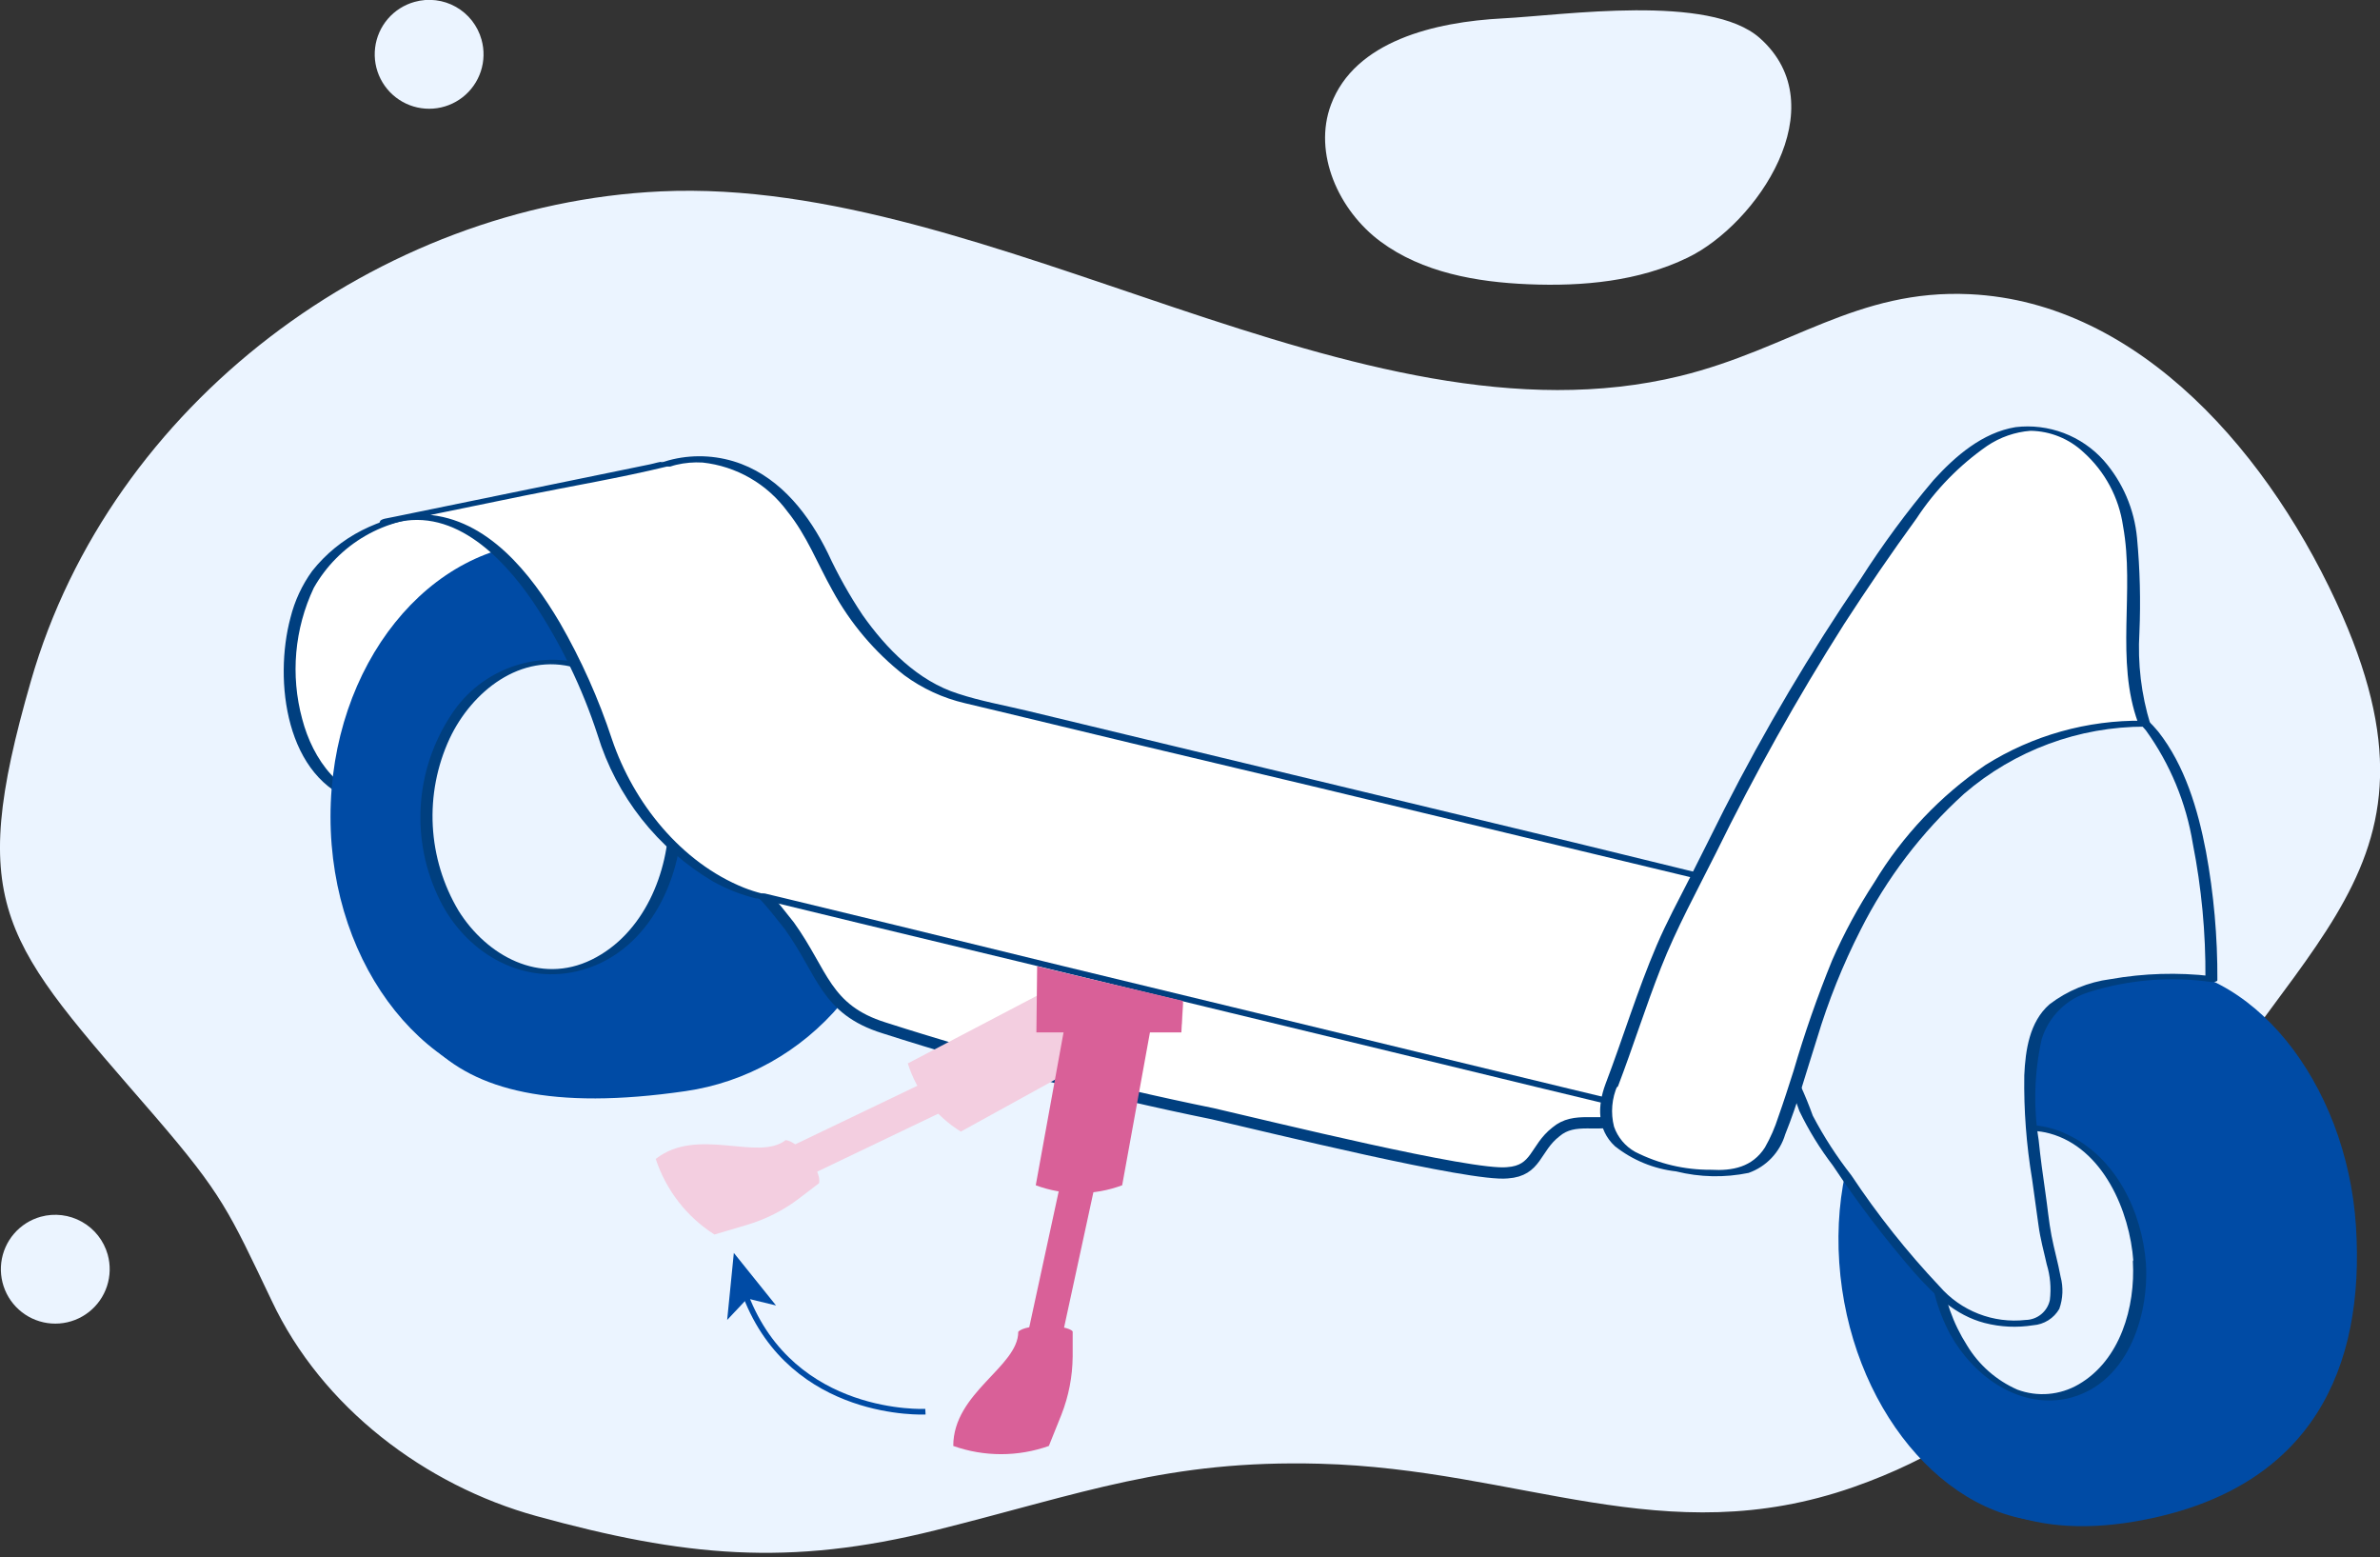 <svg width="211" height="138" viewBox="0 0 211 138" fill="none" xmlns="http://www.w3.org/2000/svg">
<rect x="0" y="0" width="211" height="138" fill="#333333" stroke="none"/>
<g clip-path="url(#clip0_860_6240)">
<path d="M2.747 60.335C9.816 35.768 33.545 18.124 58.582 16.962C88.074 15.589 120.324 40.313 148.967 33.322C158.716 30.932 164.601 25.595 174.651 26.075C189.727 26.79 201.452 40.413 207.683 54.606C218.203 78.716 201.419 83.73 190.106 107.091C185.003 117.655 178.627 126.779 164.333 131.793C147.527 137.678 134.83 130.196 117.007 129.727C103.529 129.369 96.025 132.351 82.982 135.612C69.939 138.872 60.648 137.968 47.538 134.361C37.722 131.647 28.554 124.769 24.087 115.277C20.29 107.326 19.721 105.885 13.735 98.928C0.313 83.406 -3.105 80.614 2.747 60.335Z" fill="#EBF4FF"/>
<path d="M133.222 1.63C127.203 1.943 120.112 3.629 118.001 9.269C116.382 13.59 118.683 18.66 122.39 21.407C126.098 24.154 130.888 25.003 135.511 25.193C140.324 25.394 145.282 24.936 149.615 22.837C155.746 19.877 162.848 9.436 156.014 3.372C151.547 -0.581 138.66 1.351 133.222 1.63Z" fill="#EBF4FF"/>
<path d="M9.548 111.189C9.804 112.109 9.783 113.083 9.485 113.99C9.188 114.897 8.628 115.695 7.877 116.283C7.126 116.872 6.217 117.225 5.266 117.297C4.314 117.369 3.363 117.157 2.532 116.689C1.7 116.22 1.027 115.515 0.596 114.664C0.166 113.812 -0.003 112.852 0.112 111.905C0.227 110.958 0.621 110.066 1.243 109.342C1.865 108.618 2.688 108.095 3.607 107.839C4.839 107.499 6.155 107.661 7.269 108.289C8.382 108.916 9.201 109.959 9.548 111.189Z" fill="#EBF4FF"/>
<path d="M42.691 3.518C42.948 4.437 42.926 5.411 42.629 6.318C42.331 7.225 41.772 8.023 41.021 8.612C40.27 9.2 39.361 9.553 38.41 9.625C37.458 9.697 36.507 9.486 35.675 9.017C34.844 8.548 34.171 7.843 33.74 6.992C33.309 6.14 33.141 5.18 33.256 4.233C33.371 3.286 33.764 2.394 34.386 1.67C35.009 0.946 35.831 0.424 36.751 0.168C37.361 -0.004 37.998 -0.053 38.628 0.023C39.257 0.098 39.865 0.297 40.417 0.609C40.969 0.92 41.454 1.337 41.844 1.836C42.234 2.336 42.522 2.907 42.691 3.518Z" fill="#EBF4FF"/>
<path d="M34.093 71.201C24.869 70.933 23.506 55.746 28.665 50.039C39.252 38.872 56.884 50.587 57.152 64.154C57.152 64.69 57.152 65.506 56.884 65.785L34.093 71.201Z" fill="white"/>
<path d="M34.215 70.988C30.195 70.832 27.727 67.303 26.79 63.719C25.741 59.848 26.105 55.731 27.817 52.105C28.903 50.185 30.483 48.591 32.394 47.489C34.305 46.388 36.477 45.818 38.682 45.84C43.331 46.083 47.705 48.116 50.888 51.513C52.748 53.379 54.23 55.585 55.254 58.012C55.764 59.202 56.139 60.446 56.371 61.72C56.494 62.38 56.572 63.048 56.605 63.719C56.741 64.42 56.655 65.146 56.36 65.796L56.728 65.595L36.728 70.363L33.936 71.022C33.199 71.201 33.813 71.524 34.294 71.413L47.571 68.252L55.388 66.388C55.935 66.265 56.505 66.153 57.03 65.997C57.554 65.84 57.644 65.505 57.7 65.014C57.78 64.003 57.731 62.986 57.554 61.988C56.871 58.185 55.124 54.653 52.515 51.803C49.906 48.953 46.542 46.901 42.814 45.885C39.221 44.926 35.401 45.323 32.083 47.002C30.375 47.87 28.874 49.097 27.683 50.597C26.777 51.845 26.122 53.255 25.751 54.752C24.266 60.279 25.293 69.101 31.725 71.078C32.451 71.29 33.202 71.407 33.959 71.424C34.461 71.457 34.975 70.988 34.215 70.988Z" fill="#003F7F"/>
<path d="M80.302 72.384C80.302 85.785 71.446 95.165 60.77 96.706C37.074 100.145 33.456 89.347 33.456 75.913C33.456 62.479 40.391 45.304 58.258 45.304C73.076 45.304 80.302 58.95 80.302 72.384Z" fill="#004BA5"/>
<path d="M68.364 72.384C68.364 85.785 59.621 96.706 48.833 96.706C38.046 96.706 29.302 85.818 29.302 72.384C29.302 58.95 38.046 48.051 48.833 48.051C59.621 48.051 68.364 58.95 68.364 72.384Z" fill="#004BA5"/>
<path d="M59.866 72.384C59.866 79.967 54.93 86.12 48.833 86.12C42.736 86.12 37.8 79.967 37.8 72.384C37.8 64.802 42.736 58.638 48.833 58.638C54.93 58.638 59.866 64.791 59.866 72.384Z" fill="#EBF4FF"/>
<path d="M59.308 72.418C59.308 77.331 57.074 82.781 52.462 85.048C47.85 87.315 43.149 84.701 40.659 80.726C39.295 78.44 38.509 75.857 38.368 73.199C38.228 70.54 38.739 67.888 39.855 65.472C41.809 61.307 46.153 57.789 51.022 59.185C56.605 60.804 59.319 67.002 59.352 72.418C59.352 72.719 60.469 72.675 60.469 72.351C60.469 67.047 57.901 61.284 52.753 59.163C50.465 58.298 47.949 58.244 45.626 59.01C43.303 59.776 41.313 61.316 39.989 63.373C38.404 65.777 37.477 68.555 37.3 71.43C37.124 74.304 37.705 77.174 38.984 79.755C41.217 84.288 46.019 87.27 51.145 86.086C57.264 84.657 60.435 78.202 60.469 72.351C60.424 72.105 59.308 72.105 59.308 72.418Z" fill="#003F7F"/>
<path d="M64.567 77.354C66.622 77.532 68.677 80.436 69.983 82.055C72.976 86.22 73.155 89.47 78.381 91.1C87.943 94.162 97.666 96.701 107.504 98.705C112.362 99.822 130.475 104.289 133.646 103.942C136.259 103.764 136.07 101.776 137.934 100.324C139.621 98.884 141.675 99.967 143.73 99.207C148.956 97.041 143.54 94.328 140.179 93.423L64.567 77.354Z" fill="white" stroke="#003F7F" stroke-miterlimit="10"/>
<path d="M34.182 46.242L58.962 41.184C58.962 41.184 67.65 37.566 73.255 50.039C73.255 50.039 77.588 60.179 85.539 61.977L158.437 79.531L143.429 97.789L67.281 79.33C67.281 79.33 58.057 77.521 53.713 65.584C53.713 65.595 46.477 42.088 34.182 46.242Z" fill="white"/>
<path d="M34.349 46.421L46.533 43.92C50.72 43.071 54.964 42.356 59.118 41.351H59.274H59.419C59.609 41.284 59.866 41.217 59.955 41.195C60.719 41.016 61.506 40.948 62.289 40.994C63.774 41.155 65.209 41.624 66.503 42.37C67.797 43.116 68.921 44.123 69.805 45.327C71.535 47.46 72.474 49.972 73.802 52.328C75.388 55.242 77.555 57.8 80.168 59.844C81.775 61.027 83.606 61.87 85.55 62.323L88.32 62.982L100.201 65.841L117.153 69.872L135.098 74.193L149.972 77.767L157.711 79.632L158.068 79.721L157.901 79.509L144.746 95.556L142.893 97.789L143.819 97.622L139.174 96.505L127.326 93.635L111.357 89.76L94.372 85.651L79.475 82.01L69.749 79.654L67.795 79.185H67.683C67.404 79.118 67.683 79.185 67.538 79.185C67.006 79.051 66.484 78.883 65.974 78.683C60.391 76.449 56.17 71.167 54.26 65.539C53.075 61.935 51.522 58.462 49.626 55.176C47.057 50.832 43.238 45.974 37.789 45.606C36.468 45.538 35.145 45.72 33.892 46.142C33.211 46.365 34.16 46.589 34.495 46.488C39.944 44.679 44.467 49.235 47.281 53.367C49.703 57.011 51.619 60.966 52.976 65.126C54.648 70.584 58.301 75.221 63.216 78.124C64.406 78.789 65.679 79.292 67.002 79.621H67.147L67.951 79.822L76.237 81.832L90.151 85.182L106.901 89.235L123.227 93.188L136.203 96.338L142.781 97.923L143.071 98.001C143.228 98.052 143.395 98.062 143.557 98.031C143.719 97.999 143.871 97.928 143.998 97.823L157.153 81.809L159.018 79.576C159.096 79.475 158.917 79.386 158.85 79.375L153.367 78.046L139.665 74.696L121.999 70.441L104.411 66.209L91.011 62.982C89.001 62.502 86.924 62.133 84.958 61.485C81.396 60.369 78.582 57.499 76.471 54.506C75.308 52.764 74.281 50.935 73.4 49.034C71.759 45.684 69.313 42.49 65.718 41.117C63.781 40.384 61.672 40.24 59.654 40.704C59.397 40.771 59.14 40.827 58.895 40.916C58.649 41.005 58.336 41.005 58.828 40.916C58.437 40.916 58.035 41.072 57.644 41.15L50.731 42.569L35.098 45.773L34.093 45.974C33.266 46.198 33.869 46.544 34.349 46.421Z" fill="#003F7F"/>
<path d="M208.867 108.643C209.693 121.329 204.925 131.804 190.095 134.696C170.308 138.56 165.595 121.876 164.78 109.191C163.965 96.505 171.112 86.578 189.917 85.673C199.543 85.215 208.041 95.958 208.867 108.643Z" fill="#004BA5"/>
<path d="M198.013 111.904C198.839 124.59 191.692 134.875 182.044 134.875C172.396 134.875 163.931 124.59 163.06 111.904C162.189 99.219 169.381 88.934 179.018 88.934C188.655 88.934 197.187 99.219 198.013 111.904Z" fill="#004BA5"/>
<path d="M189.626 111.904C190.062 118.493 186.343 123.842 181.329 123.842C176.315 123.842 171.915 118.493 171.491 111.904C171.067 105.316 174.774 100.023 179.777 100.023C184.78 100.023 189.202 105.305 189.626 111.904Z" fill="#EBF4FF"/>
<path d="M189.09 111.793C189.325 115.835 187.973 120.57 184.266 122.703C183.453 123.174 182.546 123.46 181.609 123.539C180.673 123.618 179.731 123.489 178.85 123.16C176.991 122.343 175.43 120.97 174.383 119.23C173.141 117.282 172.364 115.074 172.112 112.777C171.861 110.48 172.141 108.157 172.932 105.986C174.283 102.479 177.711 99.353 181.72 100.458C186.444 101.742 188.822 107.348 189.135 111.793C189.135 112.094 190.252 112.362 190.252 112.016C189.917 107.404 187.583 102.535 183.216 100.514C181.385 99.634 179.293 99.463 177.343 100.034C175.427 100.713 173.819 102.056 172.809 103.819C170.196 108.096 170.575 113.925 172.887 118.236C174.875 121.854 178.839 124.824 183.161 123.976C188.498 122.859 190.531 116.795 190.252 112.016C190.14 111.714 189.079 111.435 189.09 111.793Z" fill="#003F7F"/>
<path d="M157.901 93.814C159.163 95.623 159.71 98.336 160.972 100.324C163.507 104.121 166.22 107.929 169.112 111.547C172.195 114.975 174.182 117.51 179.062 117.331C184.311 117.153 181.776 112.63 181.24 108.643C180.693 103.942 178.884 95.444 180.871 90.921C183.406 85.338 196.07 86.756 196.07 86.756C196.07 79.71 194.953 67.951 189.191 63.071C180.871 56.371 169.481 60.357 163.875 68.308C162.592 69.624 161.66 71.241 161.162 73.01H161.876L157.901 93.814Z" fill="#EBF4FF"/>
<path d="M157.41 93.836C158.263 95.314 158.973 96.869 159.531 98.482C160.351 100.183 161.343 101.795 162.491 103.295C164.694 106.61 167.107 109.78 169.716 112.787C171.458 114.73 173.334 116.572 175.947 117.253C177.355 117.616 178.822 117.684 180.257 117.454C180.732 117.419 181.19 117.268 181.593 117.015C181.996 116.762 182.331 116.414 182.569 116.003C182.896 115.083 182.935 114.086 182.681 113.144C182.457 111.916 182.111 110.732 181.877 109.515C181.642 108.297 181.519 106.935 181.329 105.651C181.106 104.11 180.894 102.58 180.738 101.039C180.262 98.071 180.353 95.04 181.006 92.105C181.312 91.106 181.862 90.199 182.607 89.466C183.351 88.733 184.267 88.197 185.271 87.907C188.754 86.82 192.435 86.522 196.047 87.035C196.159 87.035 196.583 87.035 196.583 86.868C196.603 83.037 196.263 79.212 195.567 75.444C194.853 71.726 193.702 67.84 191.335 64.836C190.079 63.341 188.539 62.111 186.804 61.216C185.07 60.321 183.175 59.779 181.229 59.621C177.287 59.251 173.33 60.143 169.928 62.167C167.95 63.332 166.17 64.806 164.657 66.533C163.887 67.426 163.15 68.387 162.424 69.325C161.557 70.395 160.932 71.641 160.592 72.976C160.592 73.189 161.139 73.222 161.218 73.222H161.944L161.318 72.976L157.823 91.212L157.332 93.78C157.332 94.037 158.303 94.16 158.359 93.859L161.843 75.623L162.334 73.055C162.334 72.831 161.798 72.809 161.709 72.809H160.994L161.62 73.055C162.111 70.821 163.708 69.101 165.081 67.393C166.306 65.865 167.738 64.515 169.336 63.384C172.459 61.09 176.238 59.864 180.112 59.889C182.046 59.934 183.948 60.388 185.694 61.222C187.44 62.055 188.989 63.249 190.241 64.724C192.39 67.706 193.816 71.146 194.406 74.774C195.179 78.694 195.553 82.683 195.523 86.678L196.047 86.511C193.072 86.166 190.063 86.257 187.114 86.779C185.143 87.034 183.275 87.804 181.698 89.012C179.922 90.564 179.565 93.077 179.464 95.299C179.416 98.385 179.648 101.468 180.157 104.512C180.347 105.852 180.537 107.192 180.715 108.532C180.894 109.872 181.195 110.877 181.452 112.05C181.767 113.075 181.862 114.156 181.731 115.221C181.626 115.714 181.356 116.156 180.967 116.477C180.578 116.797 180.091 116.976 179.587 116.985C178.168 117.145 176.731 116.957 175.4 116.437C174.07 115.918 172.885 115.083 171.949 114.004C169.068 110.953 166.453 107.661 164.132 104.166C162.836 102.512 161.692 100.744 160.715 98.884C160.073 97.104 159.289 95.379 158.37 93.725C158.225 93.546 157.265 93.613 157.41 93.836Z" fill="#003F7F"/>
<path d="M142.893 96.17C140.536 102.312 146.868 103.585 151.569 103.987C156.818 104.355 157.153 101.999 158.805 97.477C160.104 92.92 161.674 88.445 163.507 84.076C169.09 72.909 176.907 64.188 190.095 64.188C187.382 56.952 191.904 45.74 185.215 40.134C178.839 34.729 173.088 40.782 169.392 45.874C164.751 52.244 160.489 58.881 156.628 65.751C153.881 70.721 151.714 75.399 149.068 80.425C146.421 85.45 144.914 90.877 142.893 96.17Z" fill="white"/>
<path d="M142.334 96.081C141.619 98.001 141.575 100.101 143.172 101.586C144.736 102.823 146.617 103.596 148.599 103.819C150.702 104.343 152.896 104.389 155.02 103.953C155.792 103.68 156.489 103.228 157.054 102.634C157.619 102.04 158.035 101.321 158.269 100.536C159.386 97.767 160.179 94.863 161.095 92.016C162.09 88.71 163.38 85.5 164.947 82.423C167.241 77.864 170.356 73.768 174.138 70.341C178.608 66.496 184.311 64.388 190.207 64.4C190.319 64.4 190.721 64.4 190.642 64.188C189.834 61.554 189.505 58.797 189.671 56.047C189.79 53.254 189.719 50.455 189.459 47.672C189.221 45.133 188.19 42.734 186.511 40.815C185.541 39.73 184.325 38.895 182.964 38.38C181.603 37.865 180.139 37.685 178.694 37.856C175.757 38.336 173.345 40.424 171.413 42.557C169.064 45.331 166.904 48.26 164.947 51.323C160.481 57.874 156.438 64.704 152.842 71.77C151.837 73.769 150.843 75.779 149.827 77.778C148.811 79.777 147.75 81.731 146.868 83.797C145.148 87.817 143.886 92.005 142.334 96.081C142.245 96.326 143.317 96.583 143.451 96.259C144.78 92.775 145.896 89.213 147.259 85.751C148.621 82.289 150.452 78.95 152.139 75.578C155.543 68.636 159.323 61.885 163.462 55.355C165.528 52.161 167.683 49.012 169.916 45.941C171.572 43.421 173.695 41.241 176.17 39.52C177.317 38.747 178.644 38.285 180.023 38.18C181.773 38.208 183.45 38.889 184.724 40.089C186.618 41.791 187.855 44.102 188.219 46.622C189.269 52.362 187.516 58.515 189.559 64.076L189.984 63.875C185.045 63.811 180.194 65.176 176.014 67.806C172.027 70.521 168.671 74.063 166.176 78.191C164.734 80.394 163.479 82.714 162.423 85.126C161.117 88.329 159.976 91.598 159.006 94.919C158.571 96.281 158.135 97.644 157.655 98.995C157.356 99.935 156.959 100.84 156.471 101.698C155.355 103.44 153.602 103.786 151.67 103.674C149.342 103.688 147.044 103.144 144.969 102.088C144.091 101.599 143.424 100.804 143.093 99.855C142.781 98.634 142.891 97.343 143.406 96.192C143.54 96.002 142.457 95.746 142.334 96.081Z" fill="#003F7F"/>
<path d="M104.925 88.867L93.512 86.243L93.468 90.776H95.712H102.535H104.78L104.925 88.867Z" fill="#F3CEE0"/>
<path d="M85.182 100.291C82.943 98.903 81.275 96.76 80.481 94.249L93.267 87.549L103.551 90.173L85.182 100.291Z" fill="#F3CEE0"/>
<path d="M71.1 104.489C70.575 104.318 70.114 103.994 69.775 103.558C69.437 103.122 69.237 102.595 69.202 102.044L81.709 96.047L83.618 98.493L71.1 104.489Z" fill="#F3CEE0"/>
<path d="M69.648 101.05C67.203 102.96 61.831 99.811 58.135 102.714C59.045 105.481 60.883 107.848 63.339 109.414L66.198 108.565C67.886 108.07 69.469 107.268 70.866 106.198L72.608 104.869C72.909 103.764 70.821 101.139 69.648 101.05Z" fill="#F3CEE0"/>
<path d="M104.88 88.711L91.949 85.64L91.882 91.502H94.439H102.178H104.735L104.88 88.711Z" fill="#D96098"/>
<path d="M99.487 105.048C97.017 105.971 94.296 105.971 91.826 105.048L94.406 90.855H102.066L99.487 105.048Z" fill="#D96098"/>
<path d="M94.059 118.939C93.604 119.25 93.065 119.416 92.513 119.416C91.961 119.416 91.422 119.25 90.966 118.939L93.892 105.438H96.985L94.059 118.939Z" fill="#D96098"/>
<path d="M90.274 118.035C90.274 121.139 84.512 123.418 84.512 128.152C87.253 129.124 90.246 129.124 92.987 128.152L94.104 125.372C94.746 123.735 95.083 121.993 95.098 120.235V118.001C94.607 117.376 90.933 117.309 90.274 118.035Z" fill="#D96098"/>
<path d="M82.044 125.115C82.044 125.115 70.296 125.729 66.108 114.83" stroke="#004BA5" stroke-width="0.5" stroke-miterlimit="10"/>
<path d="M65.059 111.044L68.8 115.701L66.254 115.087L64.467 116.985L65.059 111.044Z" fill="#004BA5"/>
</g>
<defs>
<clipPath id="clip0_860_6240">
<rect width="211" height="137.678" fill="white"/>
</clipPath>
</defs>
</svg>
